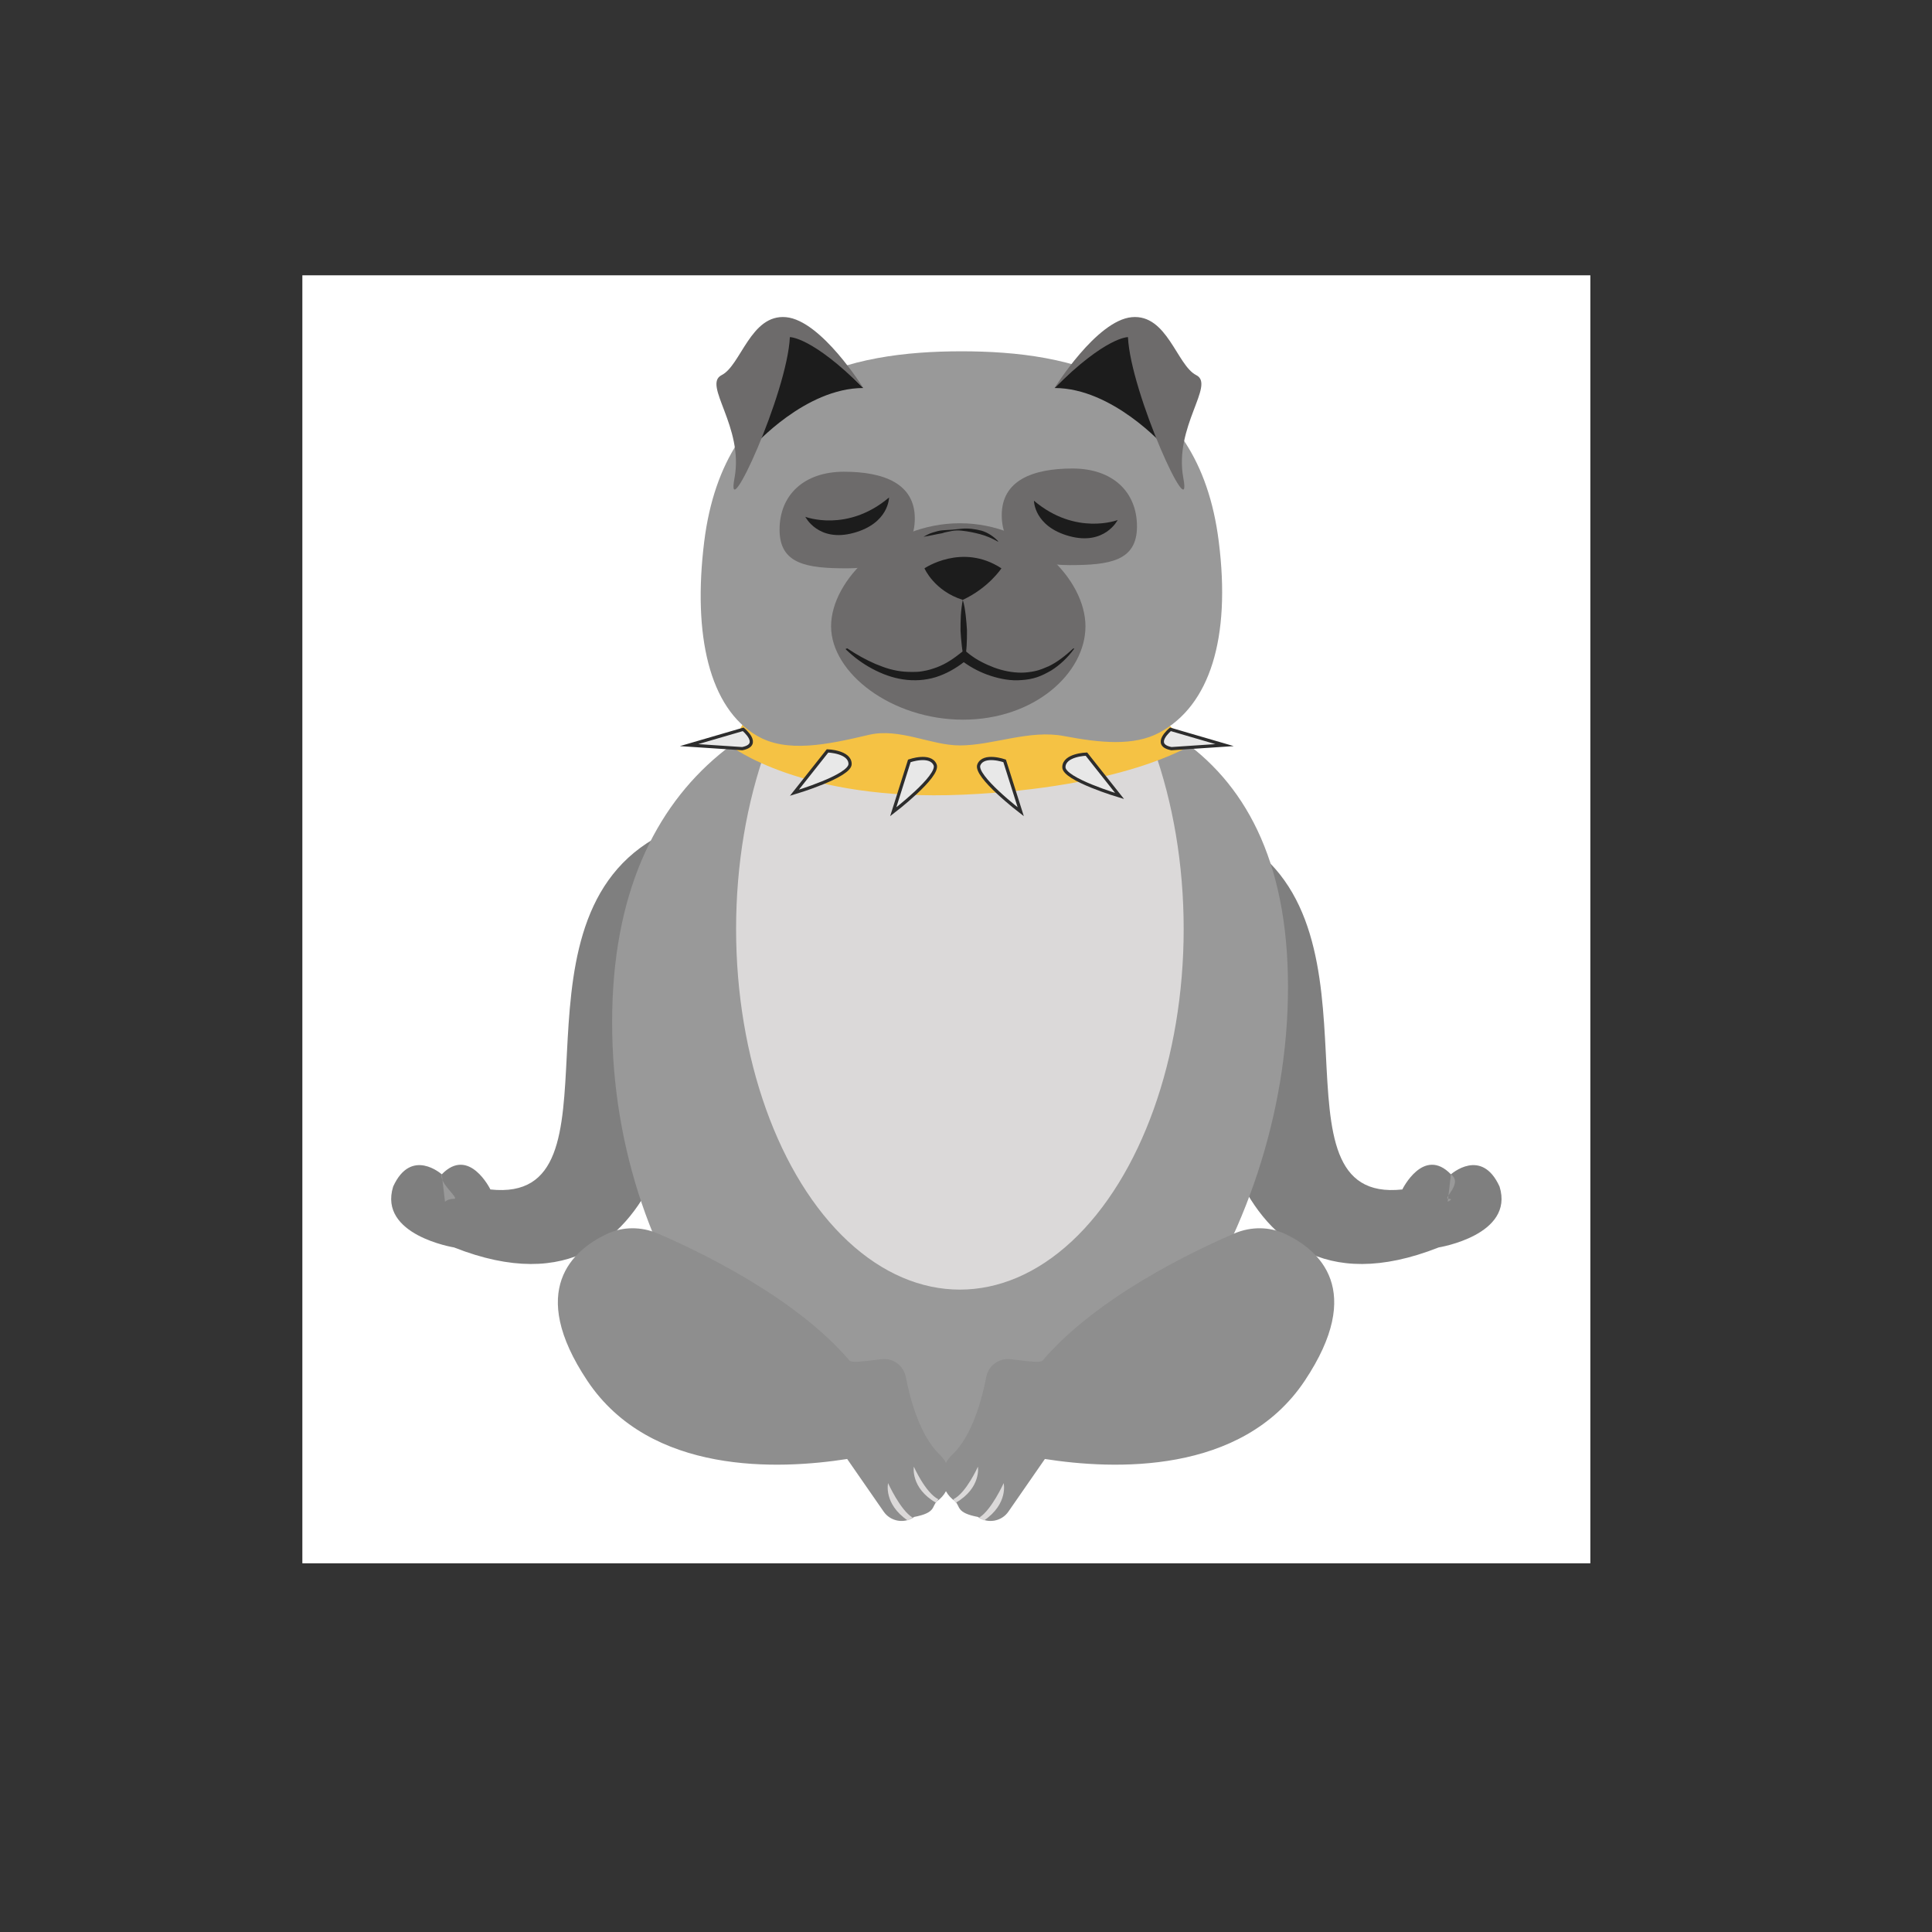 <?xml version="1.0" encoding="utf-8"?>
<!-- Generator: Adobe Illustrator 25.2.1, SVG Export Plug-In . SVG Version: 6.00 Build 0)  -->
<svg version="1.1" id="Layer_1" xmlns="http://www.w3.org/2000/svg" xmlns:xlink="http://www.w3.org/1999/xlink" x="0px" y="0px"
	 viewBox="0 0 600 600" style="enable-background:new 0 0 600 600;" xml:space="preserve">
<rect x="0" y="0" width="600" height="600" fill="#333333" stroke="none"/>
<style type="text/css">
	.st0{fill:#FFFFFF;}
	.st1{fill:#7F7F7F;}
	.st2{fill:#999999;}
	.st3{fill:#DBD9D9;}
	.st4{fill:#F5C244;}
	.st5{fill:#8E8E8E;}
	.st6{fill:#1C1C1C;}
	.st7{fill:#6D6B6B;}
	.st8{fill:#E8E8E8;stroke:#2D2D2D;stroke-miterlimit:10;}
</style>
<rect x="93.9" y="85.5" class="st0" width="400" height="400"/>
<g>
	<g>
		<g>
			<path class="st1" d="M137.2,364.7c0,0-9.5-8.5-15.1,3.8c-4.7,15.1,18.9,18.9,18.9,18.9c71.9,28.4,72.8-70,72.8-70
				s12.9-56.9-10.7-56.9c-48,28-7.2,113.6-50.8,108.9C152.3,369.4,145.7,355.9,137.2,364.7z"/>
		</g>
		<g>
			<path class="st2" d="M137.2,364.7c-0.9,2.8,5.7,7.6,3.8,7.6c-1.9,0-2.8,0.9-2.8,0.9L137.2,364.7z"/>
		</g>
	</g>
	<g>
		<g>
			<path class="st1" d="M450.6,364.7c0,0,9.5-8.5,15.1,3.8c4.7,15.1-18.9,18.9-18.9,18.9c-71.9,28.4-72.8-70-72.8-70
				s-12.9-56.9,10.7-56.9c48,28,7.2,113.6,50.8,108.9C435.5,369.4,442.1,355.9,450.6,364.7z"/>
		</g>
		<g>
			<path class="st2" d="M450.6,364.7c3.9,2.8-2.7,7.6-0.8,7.6c1.9,0-0.2,0.9-0.2,0.9L450.6,364.7z"/>
		</g>
	</g>
	<g>
		<path class="st2" d="M400,306.5c0,80.2-55.7,154-105.9,154s-104-62.8-104-143s53.8-106,104-106S400,226.4,400,306.5z"/>
	</g>
	<ellipse class="st3" cx="298.1" cy="288.5" rx="69.5" ry="112"/>
	<path class="st4" d="M231.5,223.5l-4.7,8.1c0,0,22.1,17.4,72.2,15.2s70.5-15.2,70.5-15.2l-8.1-8.1H231.5z"/>
	<g>
		<path class="st2" d="M378.5,168.2c3.8,30-2.8,50.9-18.4,59.3c-8,4.3-18.5,3.2-29.6,1.1c-10.8-2.1-22.1,2.9-32.4,2.9
			c-9,0-18.7-5.5-28.2-3.3c-13.1,3.1-25.6,5.7-34.8,0.3c-14.8-8.6-20-31.2-16.4-60.3c6.3-50.6,45.5-59.1,79.9-59.1
			S372.2,117.6,378.5,168.2z"/>
	</g>
	<g>
		<g>
			<path class="st5" d="M295.7,451.8c6.2-5.8,9.3-17.4,10.6-24.2c0.7-3.5,3.9-5.9,7.5-5.5c4.3,0.5,9.3,1.3,10,0.4
				c16.8-19.6,46.4-33.8,59.7-39.5c5-2.1,10.7-2.1,15.6,0.2c10.6,5,24.9,17.4,6.1,45.6c-19.6,29.4-59.6,27.6-80.7,24.3l-11.3,16.3
				c-2.1,3.1-6.4,3.9-9.5,1.7c-6.8-1.3-5.4-3.2-7.1-4.9C291.8,463,291.3,455.9,295.7,451.8z"/>
		</g>
		<path class="st3" d="M305.6,472.2c7.6-5.2,6.1-11.6,6.1-11.6s-3.8,8.4-7.6,10.7"/>
		<path class="st3" d="M296.8,466.7c8-4.6,6.9-11.2,6.9-11.2s-3.6,8.1-7.6,10.1"/>
	</g>
	<g>
		<g>
			<path class="st5" d="M291.9,451.8c-6.2-5.8-9.3-17.4-10.6-24.2c-0.7-3.5-3.9-5.9-7.5-5.5c-4.3,0.5-9.3,1.3-10,0.4
				c-16.8-19.6-46.4-33.8-59.7-39.5c-5-2.1-10.7-2.1-15.6,0.2c-10.6,5-24.9,17.4-6.1,45.6c19.6,29.4,59.6,27.6,80.7,24.3l11.3,16.3
				c2.1,3.1,6.4,3.9,9.5,1.7c6.8-1.3,5.4-3.2,7.1-4.9C295.7,463,296.2,455.9,291.9,451.8z"/>
		</g>
		<path class="st3" d="M281.9,472.2c-7.6-5.2-6.1-11.6-6.1-11.6s3.8,8.4,7.6,10.7"/>
		<path class="st3" d="M290.7,466.7c-8-4.6-6.9-11.2-6.9-11.2s3.6,8.1,7.6,10.1"/>
	</g>
	<g>
		<path class="st6" d="M234.1,138.5c0,0,16-18,34-18c0,0-17.6-18.1-22.8-18.1C240.1,102.5,230.1,127.5,234.1,138.5z"/>
		<path class="st7" d="M268.1,120.5c0,0-13-21-24-22s-14,15-20,18s7,16,4,32s16.4-26.5,17.2-43.8
			C245.3,104.7,252.1,104.5,268.1,120.5z"/>
	</g>
	<path class="st7" d="M337.1,194.5c0,14.6-15.9,29-38,29s-41-14.4-41-29s17.9-32,40-32S337.1,179.9,337.1,194.5z"/>
	<g>
		<path class="st6" d="M361.5,138.5c0,0-16-18-34-18c0,0,17.6-18.1,22.8-18.1C355.5,102.5,365.5,127.5,361.5,138.5z"/>
		<path class="st7" d="M327.5,120.5c0,0,13-21,24-22s14,15,20,18s-7,16-4,32s-16.4-26.5-17.2-43.8
			C350.3,104.7,343.5,104.5,327.5,120.5z"/>
	</g>
	<path class="st6" d="M299,186.3c-8.9-2.8-11.9-9.8-11.9-9.8s11.7-8,23.9,0C311,176.5,307.1,182.5,299,186.3z"/>
	<g>
		<path class="st6" d="M263.2,201.4c2.8,1.9,5.7,3.5,8.7,4.8c1.5,0.6,3,1.2,4.5,1.6c1.5,0.4,3.1,0.7,4.6,0.8c1.5,0.1,3.1,0.1,4.5,0
			c1.5-0.2,3-0.5,4.4-1c2.9-0.9,5.5-2.5,7.9-4.4l1.7-1.3l1.6,1.3c0.5,0.4,1.1,0.8,1.7,1.2c0.6,0.4,1.3,0.8,1.9,1.1
			c1.3,0.7,2.7,1.3,4,1.8c2.7,1,5.6,1.6,8.5,1.6c1.4,0,2.9-0.2,4.3-0.5c1.4-0.3,2.8-0.9,4.2-1.5c2.7-1.3,5.2-3.3,7.6-5.5l0,0
			c0.1-0.1,0.2-0.1,0.2,0c0.1,0.1,0.1,0.1,0,0.2c-1.9,2.6-4.3,4.9-7,6.6c-1.4,0.8-2.9,1.6-4.4,2.1c-1.5,0.5-3.1,0.8-4.8,0.9
			c-3.2,0.3-6.5-0.3-9.6-1.3c-3.1-1-6-2.5-8.6-4.4l0.4,0c-2.7,2.1-5.7,3.8-8.9,4.8c-3.3,1-6.7,1.2-10.1,0.7
			c-3.4-0.5-6.6-1.7-9.6-3.3c-3-1.6-5.7-3.6-8.2-6c-0.1-0.1-0.1-0.2,0-0.2C263,201.4,263.1,201.3,263.2,201.4L263.2,201.4z"/>
	</g>
	<path class="st7" d="M284.1,161c0,10.8-8.6,15.5-21,15.5c-12.4,0-21-1.2-21-12c0-10.8,7.6-18,20-18
		C274.5,146.5,284.1,150.2,284.1,161z"/>
	<path class="st7" d="M311.1,160c0,10.8,8.6,15.5,21,15.5c12.4,0,21-1.2,21-12c0-10.8-7.6-18-20-18
		C320.7,145.5,311.1,149.2,311.1,160z"/>
	<g>
		<path class="st6" d="M299,186.3c0.5,1.6,0.7,3.1,0.9,4.7c0.2,1.6,0.3,3.2,0.4,4.7c0,1.6,0,3.2-0.1,4.8c-0.1,1.6-0.3,3.2-0.6,4.8
			c-0.5-1.6-0.7-3.1-0.9-4.7c-0.2-1.6-0.3-3.2-0.4-4.7c0-1.6,0-3.2,0.1-4.8C298.5,189.5,298.7,187.9,299,186.3z"/>
	</g>
	<path class="st6" d="M276.1,154.5c-13,11-26,6-26,6s4,8,15,5S276.1,154.5,276.1,154.5z"/>
	<path class="st6" d="M321.1,155.5c13,11,26,6,26,6s-4,8-15,5S321.1,155.5,321.1,155.5z"/>
	<g>
		<path class="st6" d="M286.8,166.7c0.9-0.5,1.8-1,2.8-1.3c1-0.3,2-0.6,3-0.7c1-0.1,2-0.1,3.1-0.2c1-0.1,2-0.2,3-0.3
			c2-0.2,4.1,0.1,6.1,0.6c2,0.6,3.8,1.8,5.2,3.3l-0.1,0.1c-1.8-1-3.6-1.8-5.5-2.3c-1.9-0.5-3.8-0.9-5.8-1.1c-1-0.1-2-0.1-3,0.1
			c-0.5,0.1-1,0.2-1.5,0.3c-0.5,0.1-1,0.2-1.5,0.4C290.8,165.9,288.8,166.4,286.8,166.7L286.8,166.7z"/>
	</g>
	<path class="st4" d="M445.1,237.5"/>
	<path class="st8" d="M230.5,232.5l-16.5-1.1l16.8-4.9C230.8,226.5,236.7,231.3,230.5,232.5z"/>
	<path class="st8" d="M363.8,232.5l16.5-1.1l-16.8-4.9C363.5,226.5,357.6,231.3,363.8,232.5z"/>
	<path class="st8" d="M282.4,236.3c0,0,6.5-2.3,8,1.2c1.5,3.5-13,14.6-13,14.6L282.4,236.3z"/>
	<path class="st8" d="M257,233.2c0,0,6.9,0.2,7,4c0.2,3.8-17.3,9-17.3,9L257,233.2z"/>
	<path class="st8" d="M312,236.3c0,0-6.5-2.3-8,1.2c-1.5,3.5,13,14.6,13,14.6L312,236.3z"/>
	<path class="st8" d="M337.4,234.2c0,0-6.9,0.2-7,4c-0.2,3.8,17.3,9,17.3,9L337.4,234.2z"/>
</g>
</svg>
